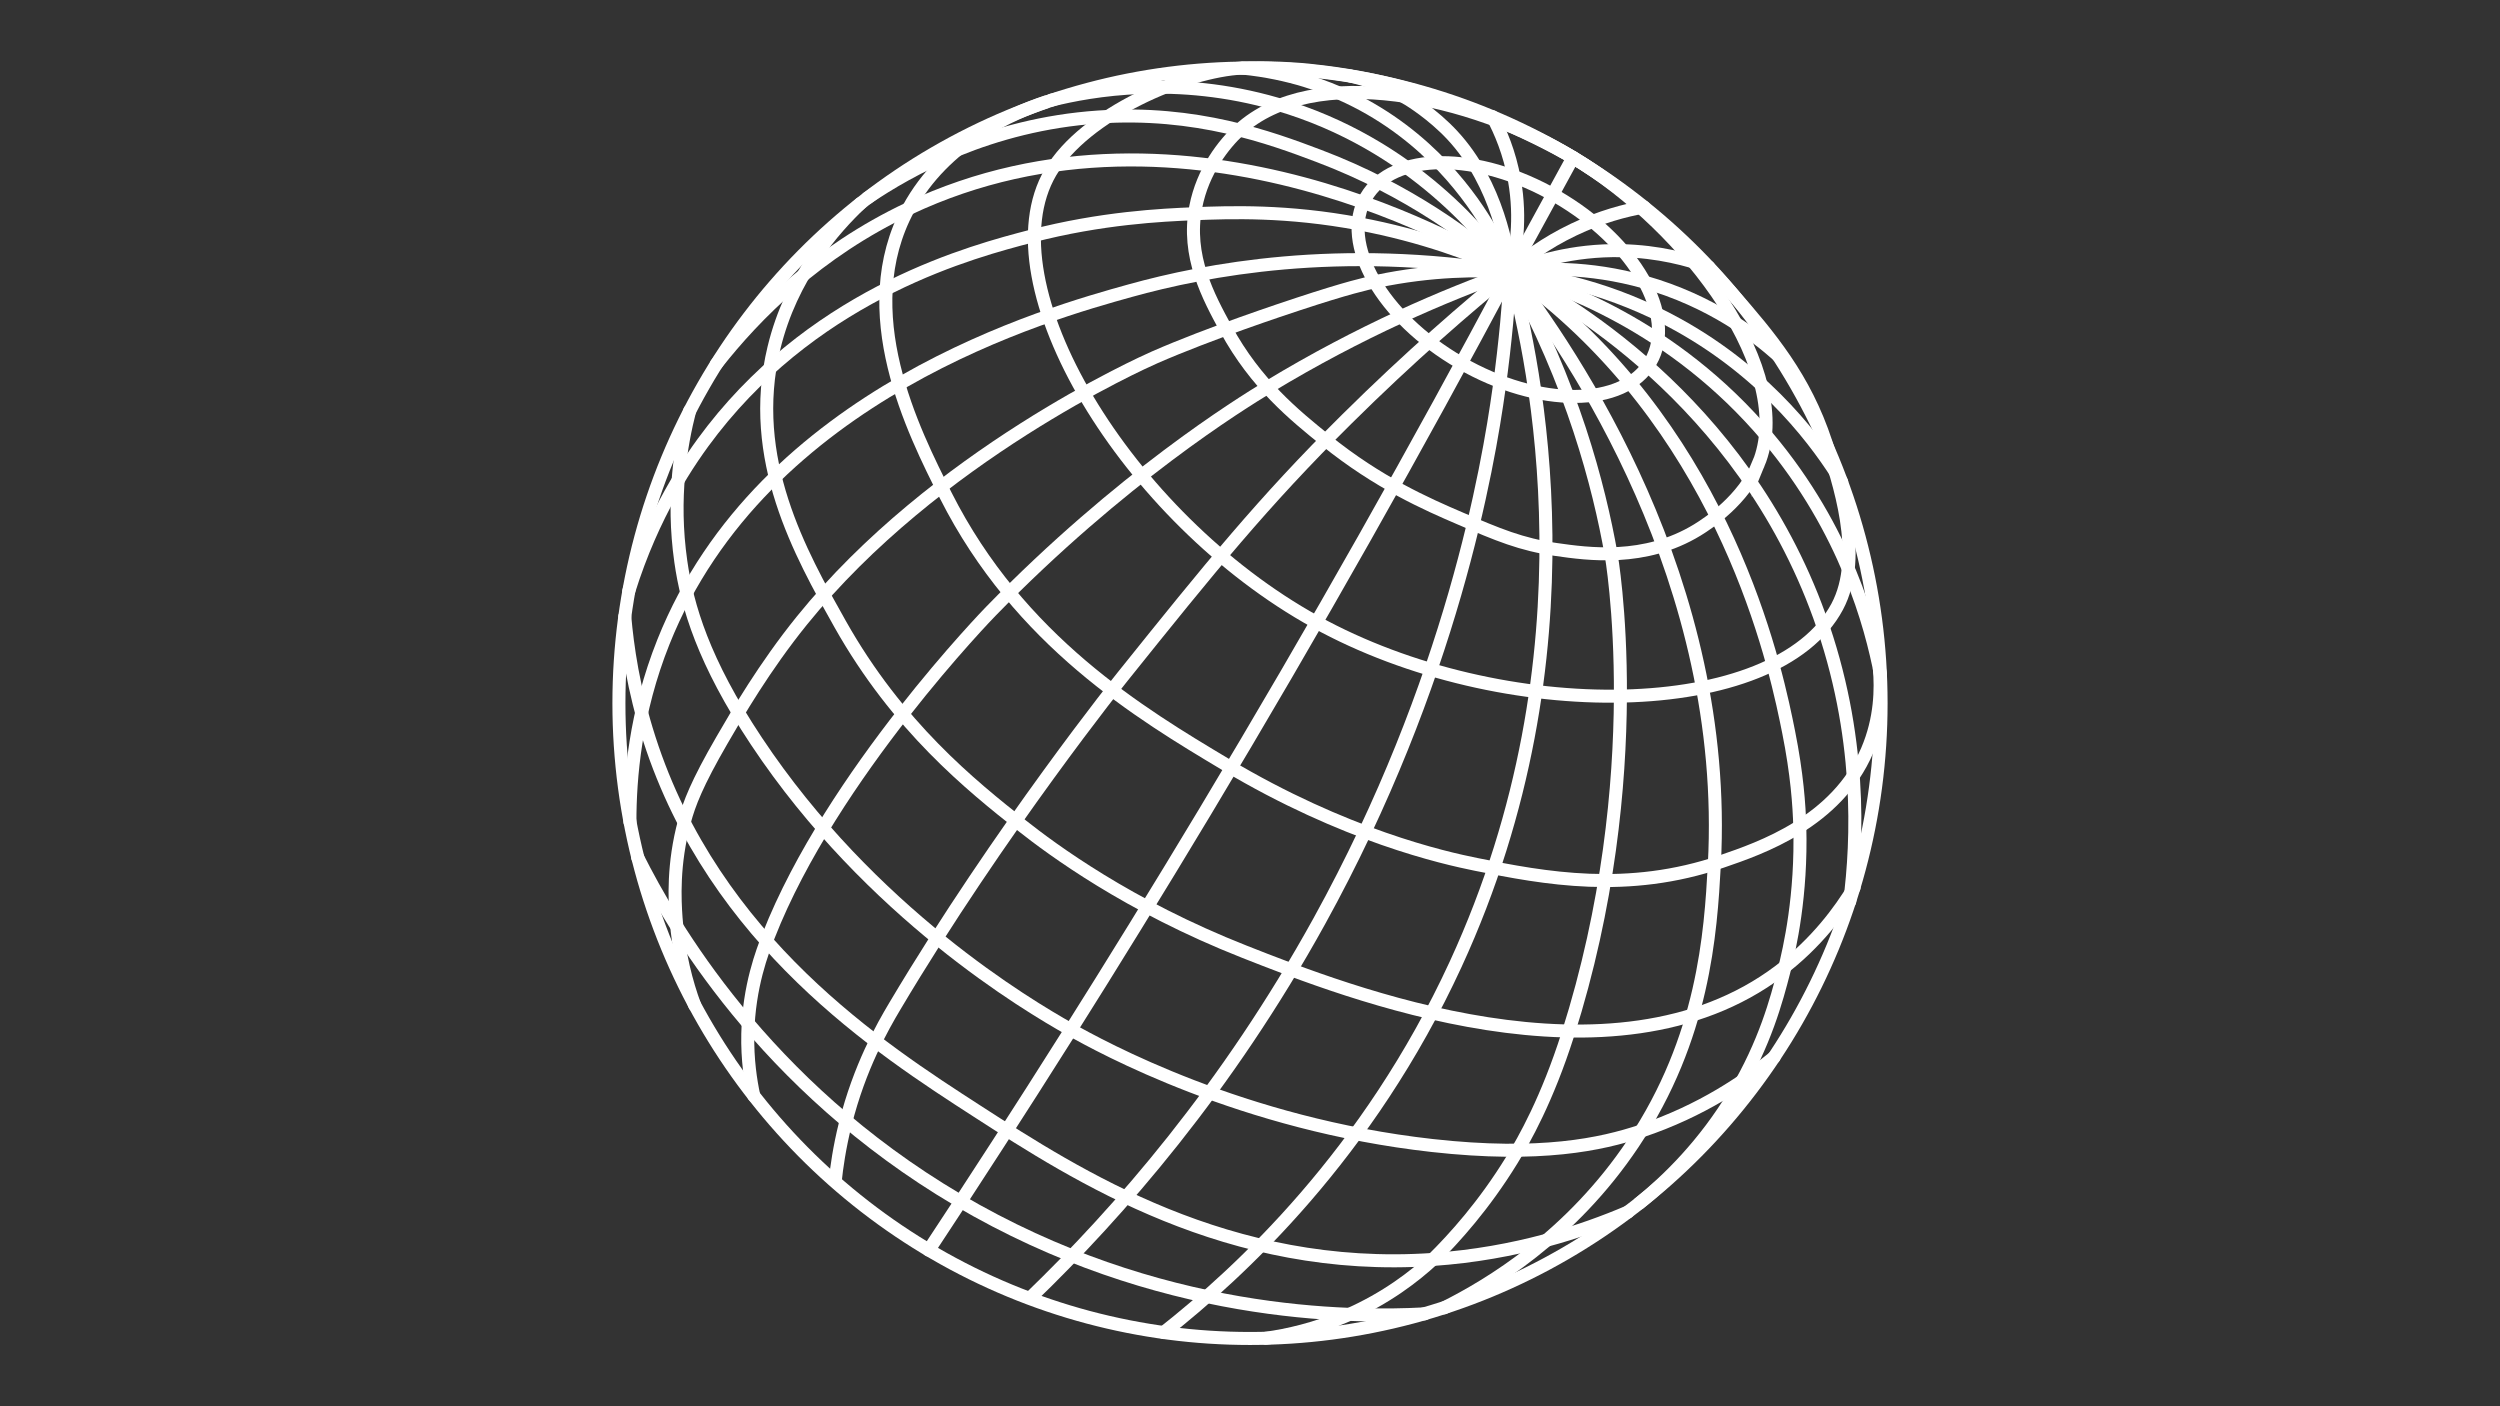 <?xml version="1.0" encoding="UTF-8"?>
<svg id="Planet" xmlns="http://www.w3.org/2000/svg" viewBox="0 0 1920 1080">
  <rect x="0" y="0" width="1920" height="1080" fill="#333333" stroke="none"/>
  <defs>
    <style>
      .cls-1 {
        stroke-linecap: round;
      }

      .cls-1, .cls-2 {
        fill: none;
        stroke: #fff;
        stroke-miterlimit: 10;
        stroke-width: 10px;
      }
    </style>
  </defs>
  <ellipse class="cls-2" cx="960" cy="540.1" rx="484.67" ry="487.85"/>
  <ellipse class="cls-2" cx="1158.38" cy="214.7" rx="73.72" ry="126.21" transform="translate(393.26 1110.54) rotate(-60)"/>
  <path class="cls-1" d="m713.26,960.09c70.56-106.75,141.56-219.02,212.31-336.83,85.19-141.86,163.17-280.37,234.55-414.5"/>
  <path class="cls-1" d="m641.47,906.85c1.03-9.83,3.12-25.31,7.75-43.79,10.92-43.58,28.59-74.47,38.12-90.5,80.41-135.23,175.19-253.36,175.19-253.36,67.17-83.72,107.32-133.43,171.72-197.24,48.69-48.25,92.61-86.09,125.86-113.19"/>
  <path class="cls-1" d="m578.9,841.53c-2.41-11.16-5.02-27.66-4.59-47.63.79-36.51,11.32-63.4,15.89-75.07,48.46-123.83,170.65-249.26,170.65-249.26,99.99-102.65,191.24-159.08,213.44-172.53,70.35-42.61,135.18-70.22,185.83-88.27"/>
  <path class="cls-1" d="m533.51,772.04c-6.13-16.74-12.44-39.61-14.32-67.22-.91-13.28-2.56-40.88,6.48-74.06,3.69-13.54,9.36-28.75,28.94-62.55,11.92-20.57,32.37-55.87,61.21-91.58,102.19-126.53,260.88-197.76,270.9-202.15,42.14-18.47,98.98-37.25,110.32-40.99,37.49-12.38,52.61-15.81,60.43-17.44,42.27-8.85,78.24-8.84,102.65-7.28"/>
  <path class="cls-1" d="m483.78,631.23c-.05-33.88,4.03-83.85,25.74-138.25,76.36-191.37,297.04-252.68,358.42-269.73,58.01-16.12,160.21-35.83,291.07-14.55"/>
  <path class="cls-1" d="m482.84,454.12c18.52-59.16,45.63-99.93,64.56-124.13,83.4-106.55,200.56-137.11,244.34-148.53,54.34-14.17,101.21-16.33,124.76-17.29,28.6-1.17,72.02-2.68,127.56,7.79,48.11,9.06,87.33,23.72,116.05,36.8"/>
  <path class="cls-1" d="m550.08,279.7c30.16-38.34,77.73-86.39,147.59-119.42,214.81-101.54,439.33,34.03,462.45,48.48"/>
  <path class="cls-1" d="m666.3,151.99c32.14-21.75,93.8-56.42,177.15-62.11,75.09-5.13,131.94,15.7,169.46,29.91,69.26,26.22,118.21,63.34,147.2,88.98"/>
  <path class="cls-1" d="m807.27,76.96c30.76-7.66,96.21-19.43,173.25,2.95,105.2,30.56,162.37,104.56,179.6,128.85"/>
  <path class="cls-1" d="m954.15,52.28c36.76,3.64,64.51,14.4,81.51,22.49,62.06,29.55,95.3,78.13,109.05,102.09,7.42,12.92,12.35,24.22,15.41,31.9"/>
  <path class="cls-1" d="m1036.87,58.35c11.15,2.52,27.28,7.46,44.59,17.82.99.59,18.74,11.36,33.95,27.72,35.1,37.73,42.92,90.31,44.71,104.86"/>
  <path class="cls-1" d="m1146.2,89.55c6.03,11.27,13.16,27.74,16.87,48.61,5.43,30.6.88,55.98-2.95,70.6"/>
  <path class="cls-1" d="m1208.09,120.92c-15.99,29.28-31.98,58.56-47.97,87.84"/>
  <path class="cls-1" d="m1159.6,208.64c11.06-9.74,27.29-21.99,48.96-32.31,20.83-9.93,39.82-14.82,54.01-17.35"/>
  <path class="cls-1" d="m1160.12,208.76c17.27-7.21,47.19-17.03,85.23-16.24,28.37.59,51.4,6.89,66.93,12.51"/>
  <path class="cls-1" d="m1160.12,208.76c22.26-2.72,59.54-4.4,103.01,7.93,50.76,14.4,85.11,40.86,102.62,56.48"/>
  <path class="cls-1" d="m1160.12,208.76c29.83,3.24,77.61,12.34,128.8,40.77,70.08,38.91,108.52,92.93,125.51,120.56"/>
  <path class="cls-1" d="m1160.12,208.76c35.26,10,124.56,40.43,197.56,127.11,59.96,71.2,79.45,145.37,86.48,181.72"/>
  <path class="cls-1" d="m1420.57,692.41c5.97-46.56,9.67-127.81-23.2-219.06-60.42-167.74-199.72-245.24-237.25-264.59"/>
  <path class="cls-1" d="m1160.12,208.76c6.13,4.35,19.1,13.77,34.41,26.91,137.33,117.81,170.53,283.56,179.14,326.51,6.44,32.17,8.11,56.18,8.57,72.57,1.48,52.63-7.58,93.23-12.24,111.35-5.53,21.51-14.45,55.13-37.47,93.6-23.61,39.46-51.72,66.77-73.51,84.37"/>
  <path class="cls-1" d="m1109.1,1004.43c34.95-17.48,97.49-54.94,145.24-126.42,54.12-81.01,59.43-161.08,62.28-214.08,11.69-217.59-109.03-392.78-156.51-455.16"/>
  <path class="cls-1" d="m972.11,1027.8c16.46-2.28,38.33-7.06,62.39-17.56,30.25-13.2,52.04-30.25,65.88-42.99,16.62-16.39,39.44-41.67,60.75-76.4,9.45-15.39,27.07-46.46,42.99-96.49,63.35-199.16,33.19-368.75,33.19-368.75-9.32-52.39-29.45-130.43-77.18-216.86"/>
  <path class="cls-1" d="m893.66,1023.41c58.92-46.41,157.14-137.12,224.24-282.78,110.24-239.33,60.65-462.37,42.22-531.87"/>
  <path class="cls-1" d="m791.3,996.67c68.31-65.89,151.12-160.9,221.93-289.22,101.91-184.69,129.68-349.09,138-408.86,5.11-36.69,7.58-67.66,8.89-89.83"/>
  <path class="cls-1" d="m1350.41,356.43c-11.25,27.24-37.87,45.09-46.85,50.57-40.49,24.7-84.05,18.49-108.47,15.01-26.86-3.83-44.8-11.44-73.56-23.78-25.75-11.05-62.88-27.31-103.42-60.04-23.83-19.24-53.53-43.22-76.52-85.44-13.62-25.02-30.5-56.02-23.29-93.68,5.37-28.05,21.99-48.77,33.41-59.23,57.27-52.5,178.45-26.03,256.38,21.1,89.76,54.28,171.27,165.42,142.32,235.5Z"/>
  <path class="cls-1" d="m1410.97,465.92c-47.09,88.18-256.91,91-400.63,11.65-144.78-79.94-253.64-259.46-203.57-345.25,26.27-45,104.36-78.07,147.38-80.04,3.4-.16,21.69-.81,45.64,1.11,0,0,26.61,2.13,54.98,8.18,83.47,17.78,152.62,59.1,152.62,59.1,16.9,10.1,70,43.93,122.97,104.75,28.54,32.77,55.65,64.53,72.06,114.67,9.32,28.47,29.41,86.75,8.54,125.84Z"/>
  <path class="cls-1" d="m1443.36,513.58c1.32,14.96,1.18,38.24-9.32,62.74-23.59,55.08-81.81,75.03-111.73,85.29-72.5,24.85-136.08,12.84-188.73,2.23-24.72-4.98-100.86-22.06-192.48-76.83-64.72-38.69-158.32-94.65-214.77-206.49-25.06-49.65-71.3-141.26-28.67-220.24,27.9-51.69,80.7-73.6,105.65-81.98"/>
  <path class="cls-1" d="m1423.93,681.7c-10.66,17.5-28.65,42.41-57.27,64-128.43,96.88-332.82,16.01-410.94-14.76-89.56-35.27-147.9-78.75-170.86-96.86-38.93-30.71-95.39-76.14-139.71-154.91-30.46-54.13-71.31-126.74-50.77-211.92,13.23-54.87,46.4-91.98,66.45-110.97"/>
  <path class="cls-1" d="m1362.47,811.99c-21.37,17.52-55.5,41.18-102.12,56.69-30.5,10.15-77.1,20.38-160.51,11.06-145.58-16.25-253.38-75.29-278.65-89.59-31.05-17.57-152.55-88.95-240.31-221.01-40.65-61.17-53.12-103.59-58.02-137.89-6.98-48.79.11-89.83,6.8-115.77"/>
  <path class="cls-1" d="m1250.19,930.88c-34.03,14.49-85.62,31.96-149.81,36.38-156.82,10.79-273.12-64.28-350.11-113.98-73.7-47.57-201.45-130.04-251.6-285.83-12.32-38.26-16.91-71.5-18.85-93.94"/>
  <path class="cls-1" d="m489.7,658.44c25.58,50.84,96.5,174.9,245.89,263.03,154.16,90.94,301.96,90.58,358.46,87.58"/>
</svg>